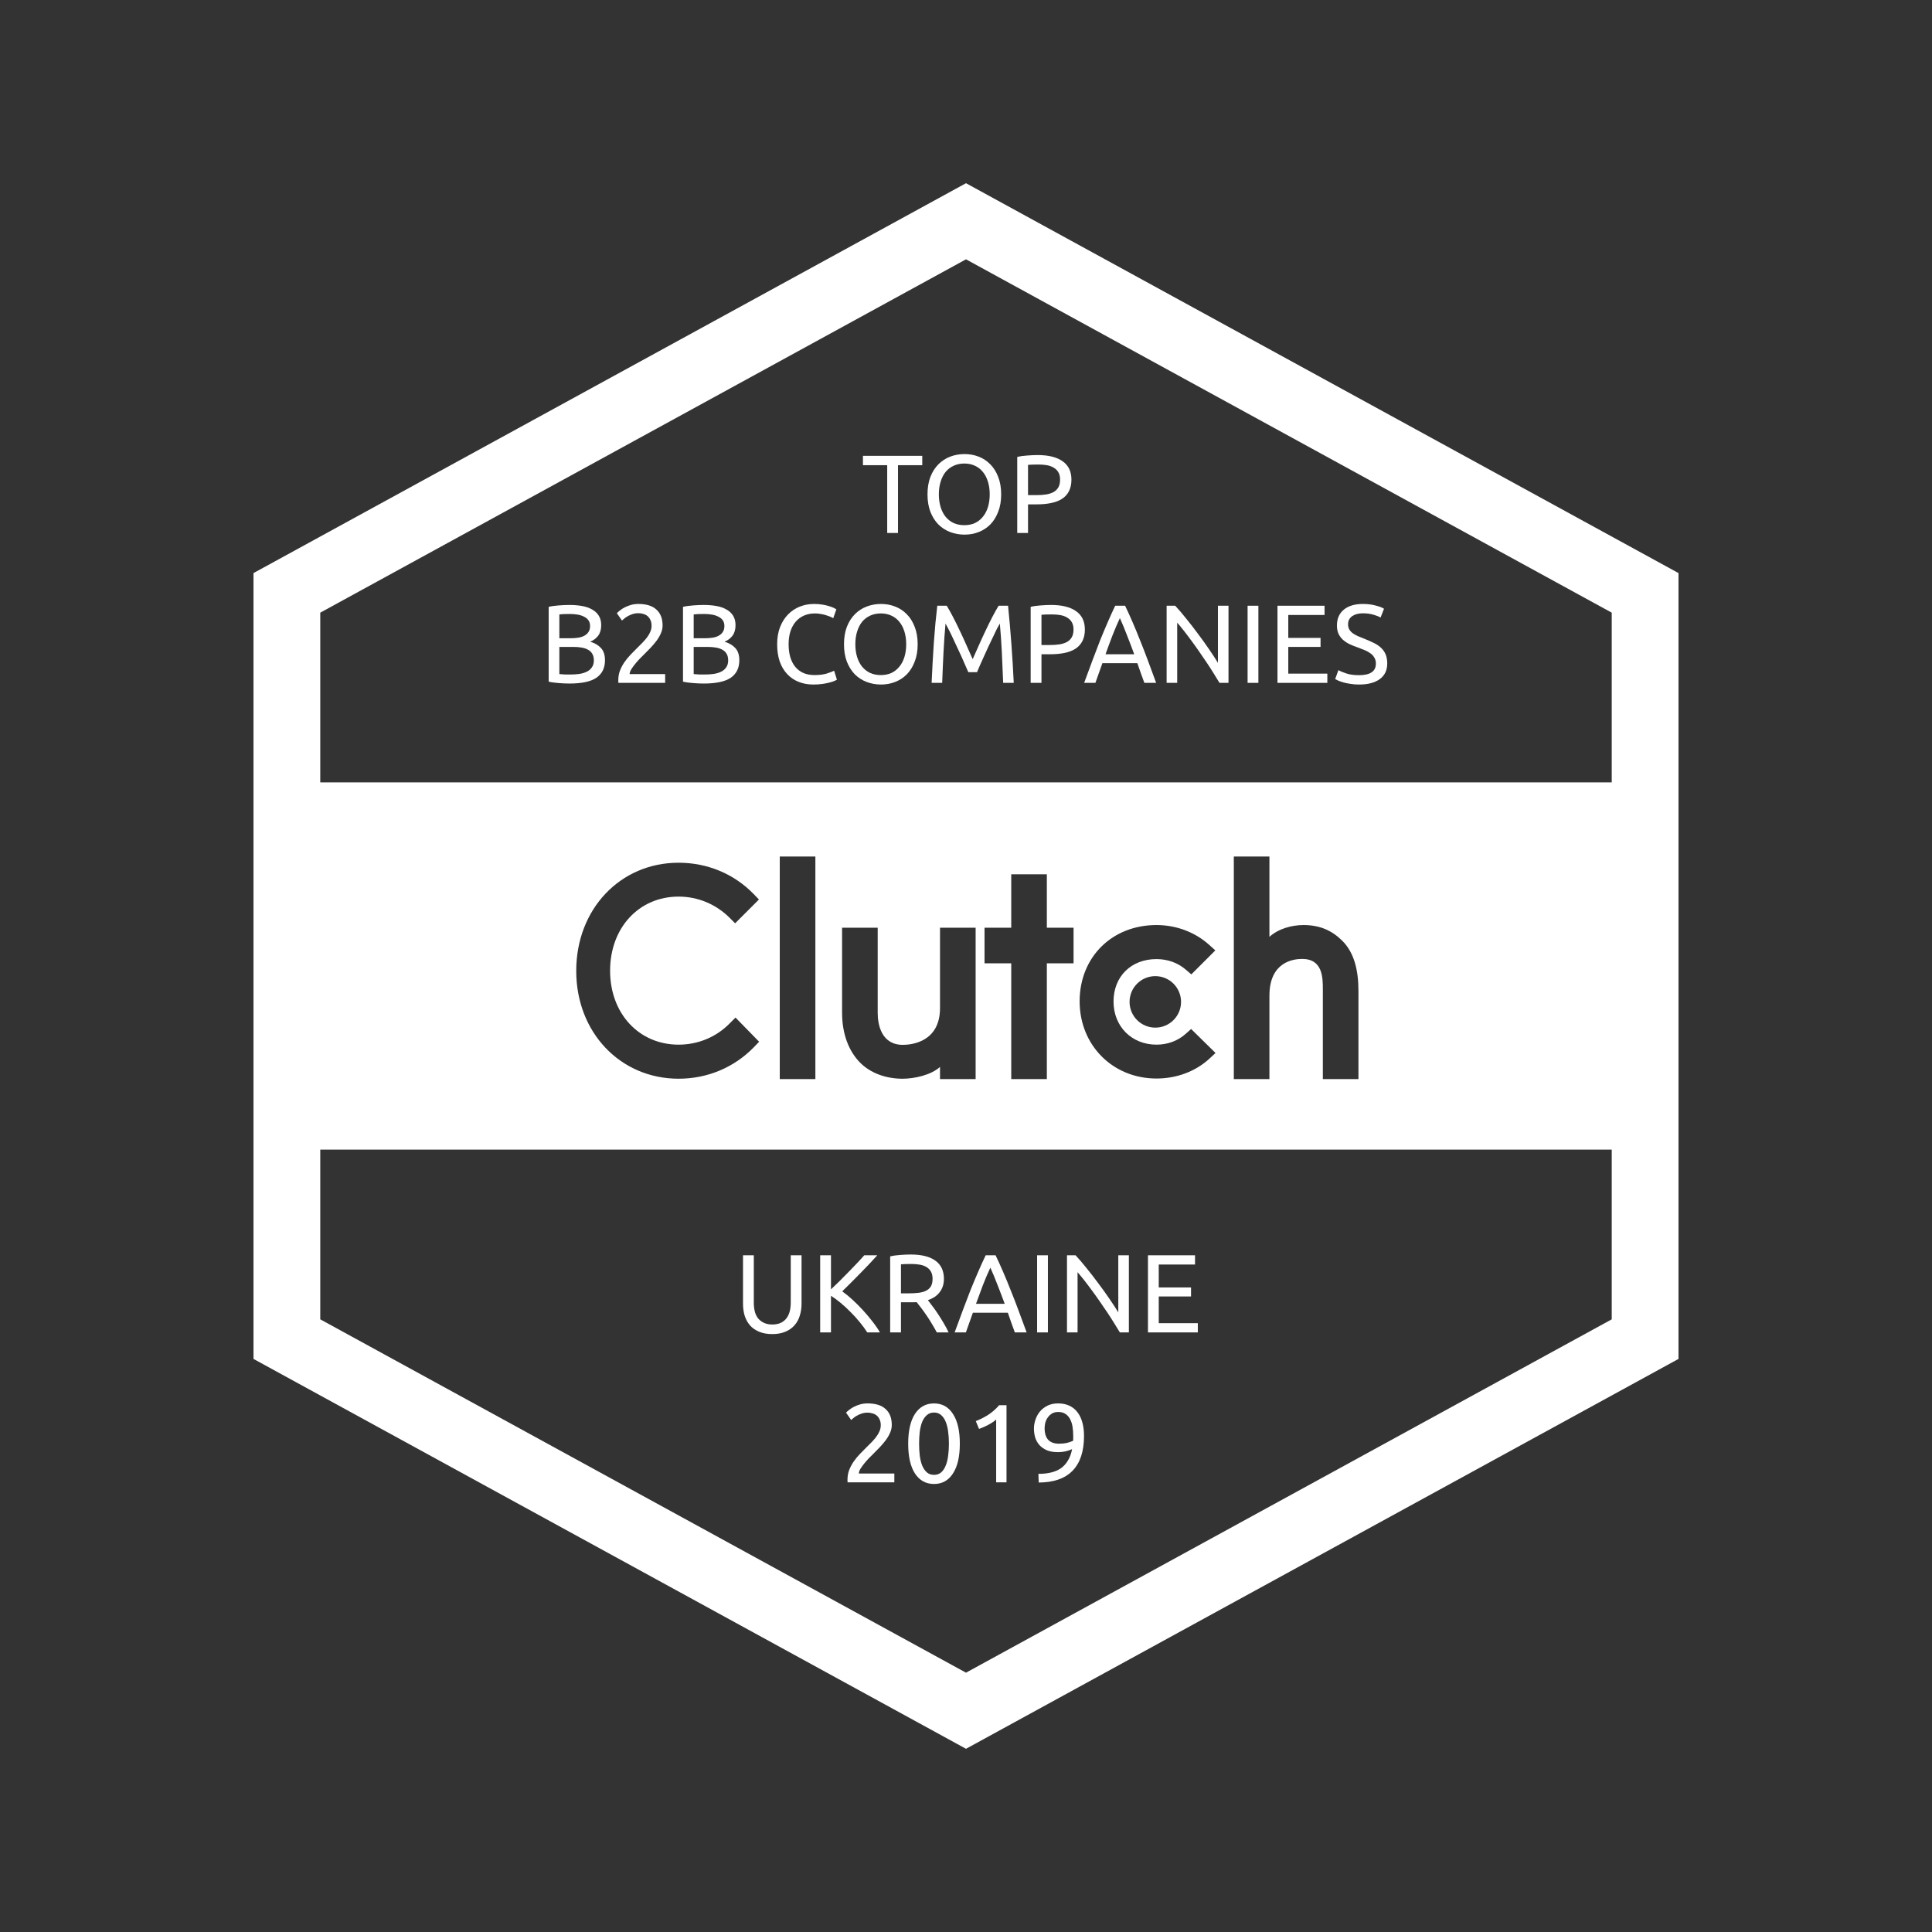 <svg viewBox="0 0 348 348" fill="none" xmlns="http://www.w3.org/2000/svg">
<rect x="0" y="0" width="348" height="348" fill="#333333" stroke="none"/>
<path d="M166.122 82.108V83.792H161.752V96H159.808V83.792H155.438V82.108H166.122Z" fill="white"/>
<path fill-rule="evenodd" clip-rule="evenodd" d="M167.066 89.044C167.066 87.855 167.24 86.806 167.587 85.897C167.948 84.988 168.429 84.233 169.03 83.632C169.645 83.017 170.353 82.556 171.155 82.249C171.97 81.941 172.832 81.788 173.741 81.788C174.636 81.788 175.478 81.941 176.267 82.249C177.069 82.556 177.77 83.017 178.372 83.632C178.973 84.233 179.447 84.988 179.795 85.897C180.156 86.806 180.336 87.855 180.336 89.044C180.336 90.234 180.156 91.283 179.795 92.191C179.447 93.1 178.973 93.862 178.372 94.477C177.77 95.078 177.069 95.532 176.267 95.84C175.478 96.147 174.636 96.301 173.741 96.301C172.832 96.301 171.97 96.147 171.155 95.84C170.353 95.532 169.645 95.078 169.03 94.477C168.429 93.862 167.948 93.1 167.587 92.191C167.24 91.283 167.066 90.234 167.066 89.044ZM169.11 89.044C169.11 89.886 169.217 90.654 169.431 91.349C169.645 92.031 169.946 92.612 170.333 93.093C170.734 93.575 171.215 93.949 171.776 94.216C172.351 94.47 172.993 94.597 173.701 94.597C174.409 94.597 175.044 94.47 175.605 94.216C176.166 93.949 176.641 93.575 177.028 93.093C177.429 92.612 177.737 92.031 177.951 91.349C178.164 90.654 178.271 89.886 178.271 89.044C178.271 88.202 178.164 87.441 177.951 86.759C177.737 86.064 177.429 85.476 177.028 84.995C176.641 84.514 176.166 84.146 175.605 83.892C175.044 83.625 174.409 83.492 173.701 83.492C172.993 83.492 172.351 83.625 171.776 83.892C171.215 84.146 170.734 84.514 170.333 84.995C169.946 85.476 169.645 86.064 169.431 86.759C169.217 87.441 169.11 88.202 169.11 89.044Z" fill="white"/>
<path fill-rule="evenodd" clip-rule="evenodd" d="M186.917 81.968C188.868 81.968 190.365 82.342 191.408 83.091C192.463 83.826 192.991 84.928 192.991 86.398C192.991 87.2 192.844 87.888 192.55 88.463C192.27 89.024 191.855 89.485 191.307 89.846C190.773 90.194 190.118 90.447 189.343 90.608C188.568 90.768 187.692 90.848 186.717 90.848H185.173V96H183.229V82.309C183.777 82.175 184.385 82.088 185.053 82.048C185.735 81.995 186.356 81.968 186.917 81.968ZM187.078 83.672C186.249 83.672 185.614 83.692 185.173 83.732V89.184H186.637C187.305 89.184 187.906 89.144 188.441 89.064C188.975 88.971 189.423 88.824 189.784 88.623C190.158 88.409 190.445 88.122 190.646 87.761C190.846 87.4 190.947 86.939 190.947 86.378C190.947 85.844 190.84 85.403 190.626 85.055C190.425 84.708 190.145 84.434 189.784 84.233C189.436 84.019 189.029 83.872 188.561 83.792C188.093 83.712 187.599 83.672 187.078 83.672Z" fill="white"/>
<path fill-rule="evenodd" clip-rule="evenodd" d="M101.656 123.1C101.99 123.114 102.298 123.12 102.578 123.12C104.797 123.12 106.414 122.773 107.429 122.078C108.458 121.37 108.973 120.321 108.973 118.931C108.973 117.982 108.732 117.247 108.251 116.726C107.77 116.205 107.122 115.824 106.307 115.583C106.908 115.343 107.389 114.982 107.75 114.501C108.111 114.006 108.291 113.378 108.291 112.616C108.291 111.935 108.144 111.36 107.85 110.892C107.556 110.425 107.149 110.051 106.627 109.77C106.12 109.476 105.512 109.269 104.803 109.148C104.108 109.028 103.36 108.968 102.558 108.968C102.278 108.968 101.977 108.975 101.656 108.988C101.335 109.001 101.008 109.022 100.674 109.048C100.353 109.075 100.032 109.108 99.712 109.148C99.391 109.189 99.097 109.242 98.83 109.309V122.779C99.097 122.846 99.391 122.9 99.712 122.94C100.032 122.98 100.353 123.013 100.674 123.04C101.008 123.067 101.335 123.087 101.656 123.1ZM100.754 121.416V116.525H103.26C103.821 116.525 104.329 116.565 104.783 116.646C105.238 116.726 105.625 116.859 105.946 117.046C106.28 117.234 106.534 117.487 106.708 117.808C106.881 118.116 106.968 118.496 106.968 118.951C106.968 119.459 106.848 119.88 106.607 120.214C106.38 120.548 106.073 120.808 105.685 120.995C105.298 121.183 104.843 121.316 104.322 121.396C103.814 121.463 103.273 121.497 102.699 121.497H101.877C101.65 121.483 101.449 121.47 101.275 121.456C101.075 121.443 100.901 121.43 100.754 121.416ZM102.799 114.962H100.754V110.672C100.981 110.645 101.235 110.625 101.516 110.612C101.797 110.598 102.184 110.592 102.679 110.592C103.173 110.592 103.641 110.632 104.082 110.712C104.523 110.792 104.904 110.919 105.224 111.093C105.558 111.253 105.819 111.474 106.006 111.754C106.193 112.022 106.287 112.356 106.287 112.757C106.287 113.184 106.193 113.538 106.006 113.819C105.832 114.1 105.585 114.327 105.264 114.501C104.957 114.674 104.59 114.795 104.162 114.861C103.734 114.928 103.28 114.962 102.799 114.962Z" fill="white"/>
<path d="M119.047 114.06C119.248 113.605 119.348 113.138 119.348 112.656C119.348 111.427 118.981 110.478 118.246 109.81C117.524 109.128 116.435 108.788 114.978 108.788C114.497 108.788 114.049 108.848 113.635 108.968C113.221 109.088 112.847 109.235 112.512 109.409C112.178 109.583 111.891 109.77 111.65 109.97C111.41 110.157 111.23 110.318 111.109 110.451L112.031 111.774C112.125 111.694 112.259 111.581 112.432 111.434C112.606 111.273 112.82 111.126 113.074 110.993C113.328 110.846 113.615 110.719 113.936 110.612C114.256 110.505 114.611 110.451 114.998 110.451C115.319 110.451 115.62 110.498 115.9 110.592C116.194 110.672 116.448 110.806 116.662 110.993C116.876 111.18 117.043 111.414 117.163 111.694C117.297 111.975 117.363 112.316 117.363 112.717C117.363 113.091 117.29 113.445 117.143 113.779C117.009 114.113 116.822 114.441 116.582 114.761C116.355 115.069 116.087 115.383 115.78 115.703C115.486 116.011 115.172 116.325 114.838 116.646C114.437 117.046 114.029 117.461 113.615 117.888C113.201 118.316 112.827 118.77 112.492 119.251C112.158 119.733 111.884 120.247 111.671 120.795C111.47 121.33 111.37 121.911 111.37 122.539V122.759C111.37 122.84 111.377 122.92 111.39 123H119.809V121.416H113.415C113.415 121.189 113.501 120.922 113.675 120.615C113.862 120.307 114.089 119.986 114.357 119.652C114.624 119.318 114.905 118.998 115.199 118.69L116 117.888C116.401 117.487 116.802 117.08 117.203 116.666C117.604 116.238 117.965 115.81 118.286 115.383C118.606 114.942 118.86 114.501 119.047 114.06Z" fill="white"/>
<path fill-rule="evenodd" clip-rule="evenodd" d="M125.852 123.1C126.186 123.114 126.493 123.12 126.774 123.12C128.992 123.12 130.609 122.773 131.625 122.078C132.654 121.37 133.169 120.321 133.169 118.931C133.169 117.982 132.928 117.247 132.447 116.726C131.966 116.205 131.318 115.824 130.502 115.583C131.104 115.343 131.585 114.982 131.946 114.501C132.307 114.006 132.487 113.378 132.487 112.616C132.487 111.935 132.34 111.36 132.046 110.892C131.752 110.425 131.344 110.051 130.823 109.77C130.315 109.476 129.707 109.269 128.999 109.148C128.304 109.028 127.556 108.968 126.754 108.968C126.473 108.968 126.173 108.975 125.852 108.988C125.531 109.001 125.204 109.022 124.87 109.048C124.549 109.075 124.228 109.108 123.907 109.148C123.587 109.189 123.293 109.242 123.025 109.309V122.779C123.293 122.846 123.587 122.9 123.907 122.94C124.228 122.98 124.549 123.013 124.87 123.04C125.204 123.067 125.531 123.087 125.852 123.1ZM124.95 121.416V116.525H127.456C128.017 116.525 128.525 116.565 128.979 116.646C129.433 116.726 129.821 116.859 130.142 117.046C130.476 117.234 130.73 117.487 130.903 117.808C131.077 118.116 131.164 118.496 131.164 118.951C131.164 119.459 131.044 119.88 130.803 120.214C130.576 120.548 130.269 120.808 129.881 120.995C129.494 121.183 129.039 121.316 128.518 121.396C128.01 121.463 127.469 121.497 126.894 121.497H126.072C125.845 121.483 125.645 121.47 125.471 121.456C125.271 121.443 125.097 121.43 124.95 121.416ZM126.994 114.962H124.95V110.672C125.177 110.645 125.431 110.625 125.712 110.612C125.992 110.598 126.38 110.592 126.874 110.592C127.369 110.592 127.836 110.632 128.277 110.712C128.718 110.792 129.099 110.919 129.42 111.093C129.754 111.253 130.015 111.474 130.202 111.754C130.389 112.022 130.482 112.356 130.482 112.757C130.482 113.184 130.389 113.538 130.202 113.819C130.028 114.1 129.781 114.327 129.46 114.501C129.153 114.674 128.785 114.795 128.358 114.861C127.93 114.928 127.476 114.962 126.994 114.962Z" fill="white"/>
<path d="M143.853 122.82C144.655 123.14 145.544 123.301 146.519 123.301C147.081 123.301 147.602 123.267 148.083 123.2C148.564 123.134 148.985 123.053 149.346 122.96C149.707 122.866 150.007 122.773 150.248 122.679C150.488 122.572 150.655 122.485 150.749 122.419L150.248 120.815C149.954 120.962 149.513 121.129 148.925 121.316C148.337 121.503 147.595 121.597 146.7 121.597C145.925 121.597 145.243 121.463 144.655 121.196C144.081 120.929 143.599 120.554 143.212 120.073C142.824 119.579 142.53 118.991 142.33 118.309C142.143 117.628 142.049 116.873 142.049 116.044C142.049 115.189 142.156 114.42 142.37 113.739C142.597 113.044 142.918 112.456 143.332 111.975C143.746 111.494 144.248 111.126 144.836 110.872C145.424 110.618 146.085 110.492 146.82 110.492C147.168 110.492 147.508 110.525 147.842 110.592C148.19 110.645 148.504 110.719 148.785 110.812C149.079 110.906 149.339 110.999 149.566 111.093C149.794 111.186 149.967 111.273 150.088 111.353L150.649 109.75C150.569 109.696 150.422 109.616 150.208 109.509C149.994 109.402 149.713 109.295 149.366 109.189C149.032 109.082 148.631 108.988 148.163 108.908C147.709 108.828 147.194 108.788 146.62 108.788C145.711 108.788 144.856 108.948 144.054 109.269C143.252 109.589 142.55 110.057 141.949 110.672C141.348 111.287 140.867 112.048 140.506 112.957C140.158 113.853 139.985 114.882 139.985 116.044C139.985 117.207 140.138 118.243 140.446 119.151C140.766 120.047 141.214 120.802 141.789 121.416C142.363 122.031 143.051 122.499 143.853 122.82Z" fill="white"/>
<path fill-rule="evenodd" clip-rule="evenodd" d="M152.545 112.897C152.197 113.806 152.024 114.855 152.024 116.044C152.024 117.234 152.197 118.283 152.545 119.191C152.906 120.1 153.387 120.862 153.988 121.477C154.603 122.078 155.311 122.532 156.113 122.84C156.928 123.147 157.79 123.301 158.699 123.301C159.594 123.301 160.436 123.147 161.225 122.84C162.026 122.532 162.728 122.078 163.329 121.477C163.931 120.862 164.405 120.1 164.753 119.191C165.113 118.283 165.294 117.234 165.294 116.044C165.294 114.855 165.113 113.806 164.753 112.897C164.405 111.988 163.931 111.233 163.329 110.632C162.728 110.017 162.026 109.556 161.225 109.249C160.436 108.941 159.594 108.788 158.699 108.788C157.79 108.788 156.928 108.941 156.113 109.249C155.311 109.556 154.603 110.017 153.988 110.632C153.387 111.233 152.906 111.988 152.545 112.897ZM154.389 118.349C154.175 117.655 154.068 116.886 154.068 116.044C154.068 115.202 154.175 114.441 154.389 113.759C154.603 113.064 154.904 112.476 155.291 111.995C155.692 111.514 156.173 111.146 156.734 110.892C157.309 110.625 157.95 110.492 158.659 110.492C159.367 110.492 160.002 110.625 160.563 110.892C161.124 111.146 161.599 111.514 161.986 111.995C162.387 112.476 162.695 113.064 162.908 113.759C163.122 114.441 163.229 115.202 163.229 116.044C163.229 116.886 163.122 117.655 162.908 118.349C162.695 119.031 162.387 119.612 161.986 120.093C161.599 120.574 161.124 120.949 160.563 121.216C160.002 121.47 159.367 121.597 158.659 121.597C157.95 121.597 157.309 121.47 156.734 121.216C156.173 120.949 155.692 120.574 155.291 120.093C154.904 119.612 154.603 119.031 154.389 118.349Z" fill="white"/>
<path d="M173.88 119.853C174.107 120.347 174.287 120.755 174.421 121.076H175.985C176.118 120.755 176.292 120.347 176.506 119.853C176.733 119.358 176.973 118.824 177.227 118.249C177.481 117.675 177.749 117.087 178.029 116.485C178.323 115.87 178.597 115.296 178.851 114.761C179.105 114.213 179.339 113.726 179.553 113.298C179.78 112.87 179.96 112.543 180.094 112.316C180.241 113.893 180.361 115.603 180.455 117.447C180.548 119.278 180.628 121.129 180.695 123H182.6C182.372 118.216 182.032 113.585 181.577 109.108H179.873C179.513 109.696 179.125 110.391 178.711 111.193C178.297 111.995 177.882 112.837 177.468 113.719C177.054 114.588 176.653 115.463 176.265 116.345C175.878 117.213 175.524 118.009 175.203 118.73C174.882 118.009 174.528 117.213 174.14 116.345C173.753 115.463 173.352 114.588 172.938 113.719C172.523 112.837 172.109 111.995 171.695 111.193C171.281 110.391 170.893 109.696 170.532 109.108H168.828C168.708 110.111 168.594 111.173 168.488 112.296C168.394 113.418 168.3 114.574 168.207 115.764C168.127 116.94 168.053 118.142 167.986 119.372C167.92 120.588 167.859 121.797 167.806 123H169.71C169.777 121.129 169.857 119.278 169.951 117.447C170.044 115.603 170.165 113.893 170.312 112.316C170.445 112.543 170.619 112.87 170.833 113.298C171.06 113.726 171.301 114.213 171.554 114.761C171.808 115.296 172.076 115.87 172.356 116.485C172.65 117.087 172.924 117.675 173.178 118.249C173.432 118.824 173.666 119.358 173.88 119.853Z" fill="white"/>
<path fill-rule="evenodd" clip-rule="evenodd" d="M193.827 110.091C192.785 109.342 191.288 108.968 189.337 108.968C188.776 108.968 188.154 108.995 187.473 109.048C186.804 109.088 186.196 109.175 185.648 109.309V123H187.593V117.848H189.136C190.112 117.848 190.987 117.768 191.762 117.608C192.537 117.447 193.192 117.193 193.727 116.846C194.275 116.485 194.689 116.024 194.97 115.463C195.264 114.888 195.411 114.2 195.411 113.398C195.411 111.928 194.883 110.826 193.827 110.091ZM187.593 110.732C188.034 110.692 188.669 110.672 189.497 110.672C190.018 110.672 190.513 110.712 190.981 110.792C191.448 110.872 191.856 111.019 192.203 111.233C192.564 111.434 192.845 111.708 193.045 112.055C193.259 112.403 193.366 112.844 193.366 113.378C193.366 113.939 193.266 114.4 193.065 114.761C192.865 115.122 192.578 115.409 192.203 115.623C191.843 115.824 191.395 115.971 190.86 116.064C190.326 116.144 189.724 116.184 189.056 116.184H187.593V110.732Z" fill="white"/>
<path fill-rule="evenodd" clip-rule="evenodd" d="M205.485 121.236C205.686 121.811 205.9 122.399 206.127 123H208.252C207.717 121.53 207.216 120.174 206.748 118.931C206.281 117.675 205.82 116.485 205.365 115.363C204.924 114.24 204.483 113.171 204.042 112.155C203.601 111.126 203.14 110.111 202.659 109.108H200.875C200.394 110.111 199.933 111.126 199.492 112.155C199.051 113.171 198.603 114.24 198.149 115.363C197.708 116.485 197.253 117.675 196.786 118.931C196.318 120.174 195.817 121.53 195.282 123H197.307L198.57 119.452H204.864C205.078 120.053 205.285 120.648 205.485 121.236ZM203.02 114.481C203.448 115.563 203.875 116.686 204.303 117.848H199.131C199.545 116.686 199.96 115.563 200.374 114.481C200.801 113.385 201.249 112.336 201.717 111.333C202.171 112.336 202.606 113.385 203.02 114.481Z" fill="white"/>
<path d="M218.637 121.336C219.025 121.951 219.365 122.506 219.659 123H221.283V109.108H219.379V119.392C218.951 118.684 218.423 117.875 217.795 116.966C217.18 116.058 216.519 115.135 215.811 114.2C215.116 113.251 214.408 112.336 213.686 111.454C212.978 110.558 212.309 109.777 211.681 109.108H210.138V123H212.042V112.155C212.416 112.583 212.824 113.077 213.265 113.639C213.706 114.2 214.16 114.801 214.628 115.443C215.096 116.071 215.563 116.726 216.031 117.407C216.512 118.089 216.973 118.764 217.414 119.432C217.855 120.087 218.263 120.721 218.637 121.336Z" fill="white"/>
<path d="M226.666 109.108H224.722V123H226.666V109.108Z" fill="white"/>
<path d="M230.105 109.108V123H239.086V121.336H232.05V116.525H237.863V114.902H232.05V110.772H238.584V109.108H230.105Z" fill="white"/>
<path d="M247.831 119.532C247.831 120.922 246.816 121.617 244.784 121.617C243.876 121.617 243.107 121.51 242.479 121.296C241.851 121.082 241.383 120.889 241.076 120.715L240.495 122.318C240.642 122.399 240.842 122.499 241.096 122.619C241.363 122.726 241.677 122.833 242.038 122.94C242.399 123.033 242.806 123.114 243.261 123.18C243.729 123.261 244.236 123.301 244.784 123.301C246.401 123.301 247.651 122.973 248.533 122.318C249.428 121.664 249.876 120.728 249.876 119.512C249.876 118.857 249.776 118.303 249.575 117.848C249.375 117.381 249.087 116.98 248.713 116.646C248.352 116.311 247.918 116.024 247.41 115.784C246.916 115.543 246.368 115.302 245.767 115.062C245.339 114.902 244.945 114.741 244.584 114.581C244.236 114.42 243.929 114.247 243.662 114.06C243.394 113.859 243.187 113.632 243.04 113.378C242.893 113.124 242.82 112.81 242.82 112.436C242.82 112.102 242.887 111.815 243.02 111.574C243.167 111.32 243.361 111.113 243.602 110.953C243.842 110.792 244.123 110.672 244.444 110.592C244.764 110.512 245.112 110.471 245.486 110.471C246.221 110.471 246.862 110.558 247.41 110.732C247.972 110.892 248.393 111.059 248.673 111.233L249.295 109.65C248.974 109.436 248.466 109.242 247.771 109.068C247.09 108.881 246.328 108.788 245.486 108.788C244.029 108.788 242.887 109.128 242.058 109.81C241.23 110.492 240.815 111.44 240.815 112.656C240.815 113.244 240.909 113.746 241.096 114.16C241.296 114.574 241.564 114.935 241.898 115.242C242.232 115.536 242.626 115.797 243.08 116.024C243.535 116.238 244.016 116.432 244.524 116.605C244.965 116.766 245.379 116.926 245.767 117.087C246.167 117.247 246.522 117.441 246.829 117.668C247.136 117.882 247.377 118.142 247.551 118.45C247.738 118.744 247.831 119.104 247.831 119.532Z" fill="white"/>
<path d="M160.631 256.656C160.631 257.138 160.531 257.605 160.331 258.06C160.144 258.501 159.89 258.942 159.569 259.383C159.248 259.81 158.887 260.238 158.486 260.666C158.086 261.08 157.685 261.487 157.284 261.888L156.482 262.69C156.188 262.998 155.907 263.318 155.64 263.652C155.373 263.986 155.146 264.307 154.958 264.615C154.785 264.922 154.698 265.189 154.698 265.416H161.092V267H152.673C152.66 266.92 152.653 266.84 152.653 266.759V266.539C152.653 265.911 152.753 265.33 152.954 264.795C153.168 264.247 153.442 263.733 153.776 263.251C154.11 262.77 154.484 262.316 154.898 261.888C155.313 261.461 155.72 261.046 156.121 260.646C156.455 260.325 156.769 260.011 157.063 259.703C157.371 259.383 157.638 259.069 157.865 258.761C158.106 258.441 158.293 258.113 158.426 257.779C158.573 257.445 158.647 257.091 158.647 256.717C158.647 256.316 158.58 255.975 158.446 255.694C158.326 255.414 158.159 255.18 157.945 254.993C157.731 254.806 157.477 254.672 157.183 254.592C156.903 254.498 156.602 254.451 156.281 254.451C155.894 254.451 155.54 254.505 155.219 254.612C154.898 254.719 154.611 254.846 154.357 254.993C154.103 255.126 153.889 255.273 153.716 255.434C153.542 255.581 153.408 255.694 153.315 255.774L152.393 254.451C152.513 254.318 152.693 254.157 152.934 253.97C153.174 253.77 153.462 253.583 153.796 253.409C154.13 253.235 154.504 253.088 154.918 252.968C155.333 252.848 155.78 252.788 156.261 252.788C157.718 252.788 158.807 253.128 159.529 253.81C160.264 254.478 160.631 255.427 160.631 256.656Z" fill="white"/>
<path fill-rule="evenodd" clip-rule="evenodd" d="M163.587 260.044C163.587 257.719 163.995 255.928 164.81 254.672C165.638 253.416 166.781 252.788 168.238 252.788C169.694 252.788 170.83 253.416 171.645 254.672C172.474 255.928 172.888 257.719 172.888 260.044C172.888 262.369 172.474 264.16 171.645 265.416C170.83 266.673 169.694 267.301 168.238 267.301C166.781 267.301 165.638 266.673 164.81 265.416C163.995 264.16 163.587 262.369 163.587 260.044ZM170.924 260.044C170.924 259.282 170.877 258.561 170.784 257.879C170.703 257.198 170.556 256.603 170.342 256.095C170.142 255.587 169.868 255.186 169.521 254.892C169.173 254.585 168.746 254.431 168.238 254.431C167.73 254.431 167.302 254.585 166.955 254.892C166.607 255.186 166.327 255.587 166.113 256.095C165.912 256.603 165.765 257.198 165.672 257.879C165.592 258.561 165.552 259.282 165.552 260.044C165.552 260.806 165.592 261.528 165.672 262.209C165.765 262.891 165.912 263.485 166.113 263.993C166.327 264.501 166.607 264.909 166.955 265.216C167.302 265.51 167.73 265.657 168.238 265.657C168.746 265.657 169.173 265.51 169.521 265.216C169.868 264.909 170.142 264.501 170.342 263.993C170.556 263.485 170.703 262.891 170.784 262.209C170.877 261.528 170.924 260.806 170.924 260.044Z" fill="white"/>
<path d="M175.764 255.975C176.526 255.681 177.267 255.307 177.989 254.852C178.711 254.385 179.372 253.803 179.973 253.108H181.296V267H179.432V255.694C179.272 255.841 179.071 255.995 178.831 256.155C178.604 256.316 178.35 256.469 178.069 256.616C177.802 256.763 177.515 256.904 177.207 257.037C176.913 257.171 176.626 257.285 176.345 257.378L175.764 255.975Z" fill="white"/>
<path fill-rule="evenodd" clip-rule="evenodd" d="M195.257 258.661C195.257 261.414 194.569 263.499 193.193 264.915C191.83 266.318 189.798 267.027 187.099 267.04L187.039 265.477C187.881 265.477 188.636 265.396 189.304 265.236C189.985 265.076 190.58 264.822 191.088 264.474C191.596 264.113 192.017 263.652 192.351 263.091C192.698 262.53 192.952 261.842 193.112 261.026C192.765 261.187 192.371 261.32 191.93 261.427C191.489 261.521 191.034 261.568 190.567 261.568C189.778 261.568 189.11 261.454 188.562 261.227C188.014 260.986 187.566 260.672 187.219 260.285C186.872 259.884 186.618 259.429 186.457 258.922C186.31 258.4 186.237 257.859 186.237 257.298C186.237 256.803 186.324 256.289 186.497 255.754C186.671 255.22 186.932 254.732 187.279 254.291C187.64 253.85 188.094 253.489 188.642 253.209C189.19 252.928 189.838 252.788 190.587 252.788C191.348 252.788 192.017 252.921 192.591 253.189C193.179 253.456 193.667 253.843 194.055 254.351C194.456 254.859 194.756 255.48 194.957 256.215C195.157 256.937 195.257 257.752 195.257 258.661ZM190.767 260.044C191.235 260.044 191.676 260.004 192.09 259.924C192.504 259.83 192.905 259.697 193.293 259.523C193.306 259.376 193.313 259.236 193.313 259.102V258.661C193.313 258.086 193.273 257.538 193.193 257.017C193.112 256.483 192.965 256.022 192.752 255.634C192.551 255.233 192.277 254.919 191.93 254.692C191.582 254.451 191.141 254.331 190.607 254.331C190.166 254.331 189.792 254.425 189.484 254.612C189.177 254.799 188.923 255.039 188.722 255.333C188.522 255.614 188.375 255.928 188.281 256.276C188.201 256.61 188.161 256.937 188.161 257.258C188.161 258.167 188.375 258.861 188.803 259.343C189.244 259.81 189.898 260.044 190.767 260.044Z" fill="white"/>
<path d="M136.74 239.88C137.408 240.16 138.197 240.301 139.105 240.301C140.014 240.301 140.796 240.16 141.451 239.88C142.119 239.599 142.667 239.218 143.094 238.737C143.535 238.243 143.856 237.661 144.057 236.993C144.27 236.325 144.377 235.603 144.377 234.828V226.108H142.433V234.608C142.433 235.303 142.353 235.904 142.192 236.412C142.032 236.906 141.805 237.314 141.511 237.635C141.217 237.955 140.863 238.196 140.448 238.356C140.047 238.503 139.6 238.577 139.105 238.577C138.116 238.577 137.315 238.263 136.7 237.635C136.085 237.007 135.778 235.998 135.778 234.608V226.108H133.833V234.828C133.833 235.603 133.934 236.325 134.134 236.993C134.348 237.661 134.669 238.243 135.096 238.737C135.524 239.218 136.072 239.599 136.74 239.88Z" fill="white"/>
<path d="M156.615 227.632C157.136 227.071 157.604 226.563 158.018 226.108H155.673C155.338 226.496 154.924 226.95 154.43 227.471C153.949 227.979 153.434 228.514 152.886 229.075C152.338 229.636 151.784 230.198 151.222 230.759C150.661 231.307 150.147 231.801 149.679 232.242V226.108H147.734V240H149.679V233.405C150.24 233.752 150.815 234.173 151.403 234.668C152.004 235.162 152.592 235.704 153.167 236.292C153.755 236.866 154.309 237.474 154.831 238.116C155.352 238.744 155.813 239.372 156.214 240H158.499C158.138 239.372 157.684 238.71 157.136 238.015C156.601 237.321 156.027 236.639 155.412 235.971C154.797 235.303 154.169 234.675 153.528 234.087C152.886 233.499 152.278 233.004 151.704 232.603C152.198 232.122 152.726 231.601 153.287 231.04C153.848 230.478 154.41 229.91 154.971 229.336C155.546 228.748 156.094 228.18 156.615 227.632Z" fill="white"/>
<path fill-rule="evenodd" clip-rule="evenodd" d="M167.939 235.249C167.618 234.808 167.351 234.454 167.137 234.187C168.086 233.866 168.801 233.378 169.282 232.723C169.776 232.069 170.023 231.28 170.023 230.358C170.023 228.901 169.509 227.806 168.48 227.071C167.464 226.336 165.981 225.968 164.03 225.968C163.468 225.968 162.847 225.995 162.165 226.048C161.497 226.088 160.889 226.175 160.341 226.309V240H162.286V234.568H164.571C164.758 234.568 164.938 234.561 165.112 234.548C165.366 234.855 165.647 235.216 165.954 235.63C166.275 236.044 166.596 236.492 166.916 236.973C167.237 237.441 167.551 237.935 167.858 238.456C168.179 238.978 168.473 239.492 168.74 240H170.865C170.625 239.465 170.331 238.911 169.983 238.336C169.649 237.762 169.308 237.214 168.961 236.692C168.613 236.158 168.273 235.677 167.939 235.249ZM162.286 227.732C162.727 227.692 163.362 227.672 164.19 227.672C164.711 227.672 165.199 227.712 165.653 227.792C166.121 227.872 166.522 228.013 166.856 228.213C167.204 228.414 167.478 228.688 167.678 229.035C167.878 229.382 167.979 229.817 167.979 230.338C167.979 230.899 167.878 231.354 167.678 231.701C167.478 232.035 167.19 232.296 166.816 232.483C166.455 232.67 166.008 232.797 165.473 232.864C164.938 232.931 164.337 232.964 163.669 232.964H162.286V227.732Z" fill="white"/>
<path fill-rule="evenodd" clip-rule="evenodd" d="M182.155 238.236C182.356 238.811 182.57 239.399 182.797 240H184.922C184.387 238.53 183.886 237.174 183.418 235.931C182.951 234.675 182.49 233.485 182.035 232.363C181.594 231.24 181.153 230.171 180.712 229.155C180.271 228.126 179.81 227.111 179.329 226.108H177.545C177.064 227.111 176.603 228.126 176.162 229.155C175.721 230.171 175.273 231.24 174.819 232.363C174.378 233.485 173.923 234.675 173.456 235.931C172.988 237.174 172.487 238.53 171.952 240H173.977L175.24 236.452H181.534C181.748 237.053 181.955 237.648 182.155 238.236ZM179.69 231.481C180.118 232.563 180.545 233.686 180.973 234.848H175.801C176.215 233.686 176.63 232.563 177.044 231.481C177.471 230.385 177.919 229.336 178.387 228.333C178.841 229.336 179.276 230.385 179.69 231.481Z" fill="white"/>
<path d="M188.752 226.108H186.808V240H188.752V226.108Z" fill="white"/>
<path d="M200.69 238.336C201.078 238.951 201.419 239.506 201.713 240H203.337V226.108H201.432V236.392C201.005 235.684 200.477 234.875 199.849 233.966C199.234 233.058 198.572 232.135 197.864 231.2C197.169 230.251 196.461 229.336 195.739 228.454C195.031 227.558 194.363 226.777 193.735 226.108H192.191V240H194.095V229.155C194.47 229.583 194.877 230.077 195.318 230.639C195.759 231.2 196.214 231.801 196.681 232.443C197.149 233.071 197.617 233.726 198.085 234.407C198.566 235.089 199.027 235.764 199.468 236.432C199.909 237.087 200.316 237.721 200.69 238.336Z" fill="white"/>
<path d="M206.775 226.108V240H215.756V238.336H208.72V233.525H214.533V231.902H208.72V227.772H215.254V226.108H206.775Z" fill="white"/>
<path fill-rule="evenodd" clip-rule="evenodd" d="M174 33L302.339 103.226V244.774L174 315L45.66 244.774V103.226L174 33ZM290.312 110.355L174 46.71L57.688 110.355V140.925H290.312V110.355ZM57.688 237.645V207.075H290.312V237.645L174 301.29L57.688 237.645ZM140.454 154.276H146.868V194.367H140.454V154.276ZM169.319 181.578C169.319 187.714 164.16 188.203 162.626 188.203C158.791 188.203 158.094 184.614 158.094 182.449V167.105H151.679V182.417C151.679 186.217 152.872 189.354 154.964 191.445C156.811 193.295 159.579 194.305 162.577 194.305C164.704 194.305 167.716 193.642 169.319 192.178V194.367H175.734V167.105H169.319V181.578ZM182.149 157.483H188.563V167.105H193.374V173.52H188.563V194.367H182.149V173.52H177.338V167.105H182.149V157.483ZM213.575 186.216C212.179 187.471 210.334 188.168 208.31 188.168C203.849 188.168 200.573 184.891 200.573 180.393C200.573 175.895 203.745 172.756 208.31 172.756C210.299 172.756 212.179 173.419 213.61 174.674L214.584 175.511L218.909 171.188L217.826 170.211C215.281 167.913 211.903 166.624 208.309 166.624C200.29 166.624 194.468 172.41 194.468 180.359C194.468 188.275 200.43 194.268 208.309 194.268C211.97 194.268 215.384 192.979 217.897 190.643L218.943 189.667L214.55 185.347L213.575 186.216ZM234.793 166.624C237.792 166.624 239.957 167.635 241.804 169.482C243.897 171.575 244.691 174.711 244.691 178.512V194.367H238.276V178.309C238.279 176.134 238.283 172.726 234.548 172.726C233.013 172.726 228.654 173.214 228.654 179.349V194.367H222.24V154.276H228.654V168.749C230.258 167.287 232.667 166.624 234.793 166.624ZM208.098 175.826C209.328 175.826 210.508 176.314 211.378 177.184C212.247 178.054 212.736 179.234 212.736 180.464C212.736 181.693 212.247 182.873 211.378 183.743C210.508 184.613 209.328 185.101 208.098 185.101C206.868 185.101 205.689 184.613 204.819 183.743C203.949 182.873 203.461 181.693 203.461 180.464C203.461 179.234 203.949 178.054 204.819 177.184C205.689 176.314 206.868 175.826 208.098 175.826ZM131.473 184.298C129.034 186.808 125.721 188.168 122.234 188.168C115.088 188.168 109.893 182.555 109.893 174.851C109.893 167.111 115.088 161.499 122.234 161.499C125.687 161.499 128.964 162.857 131.439 165.333L132.414 166.31L136.703 162.021L135.761 161.045C132.206 157.384 127.395 155.398 122.234 155.398C111.706 155.398 103.792 163.765 103.792 174.884C103.792 185.97 111.742 194.303 122.234 194.303C127.43 194.303 132.241 192.282 135.796 188.621L136.738 187.644L132.485 183.288L131.473 184.298Z" fill="white"/>
</svg>
